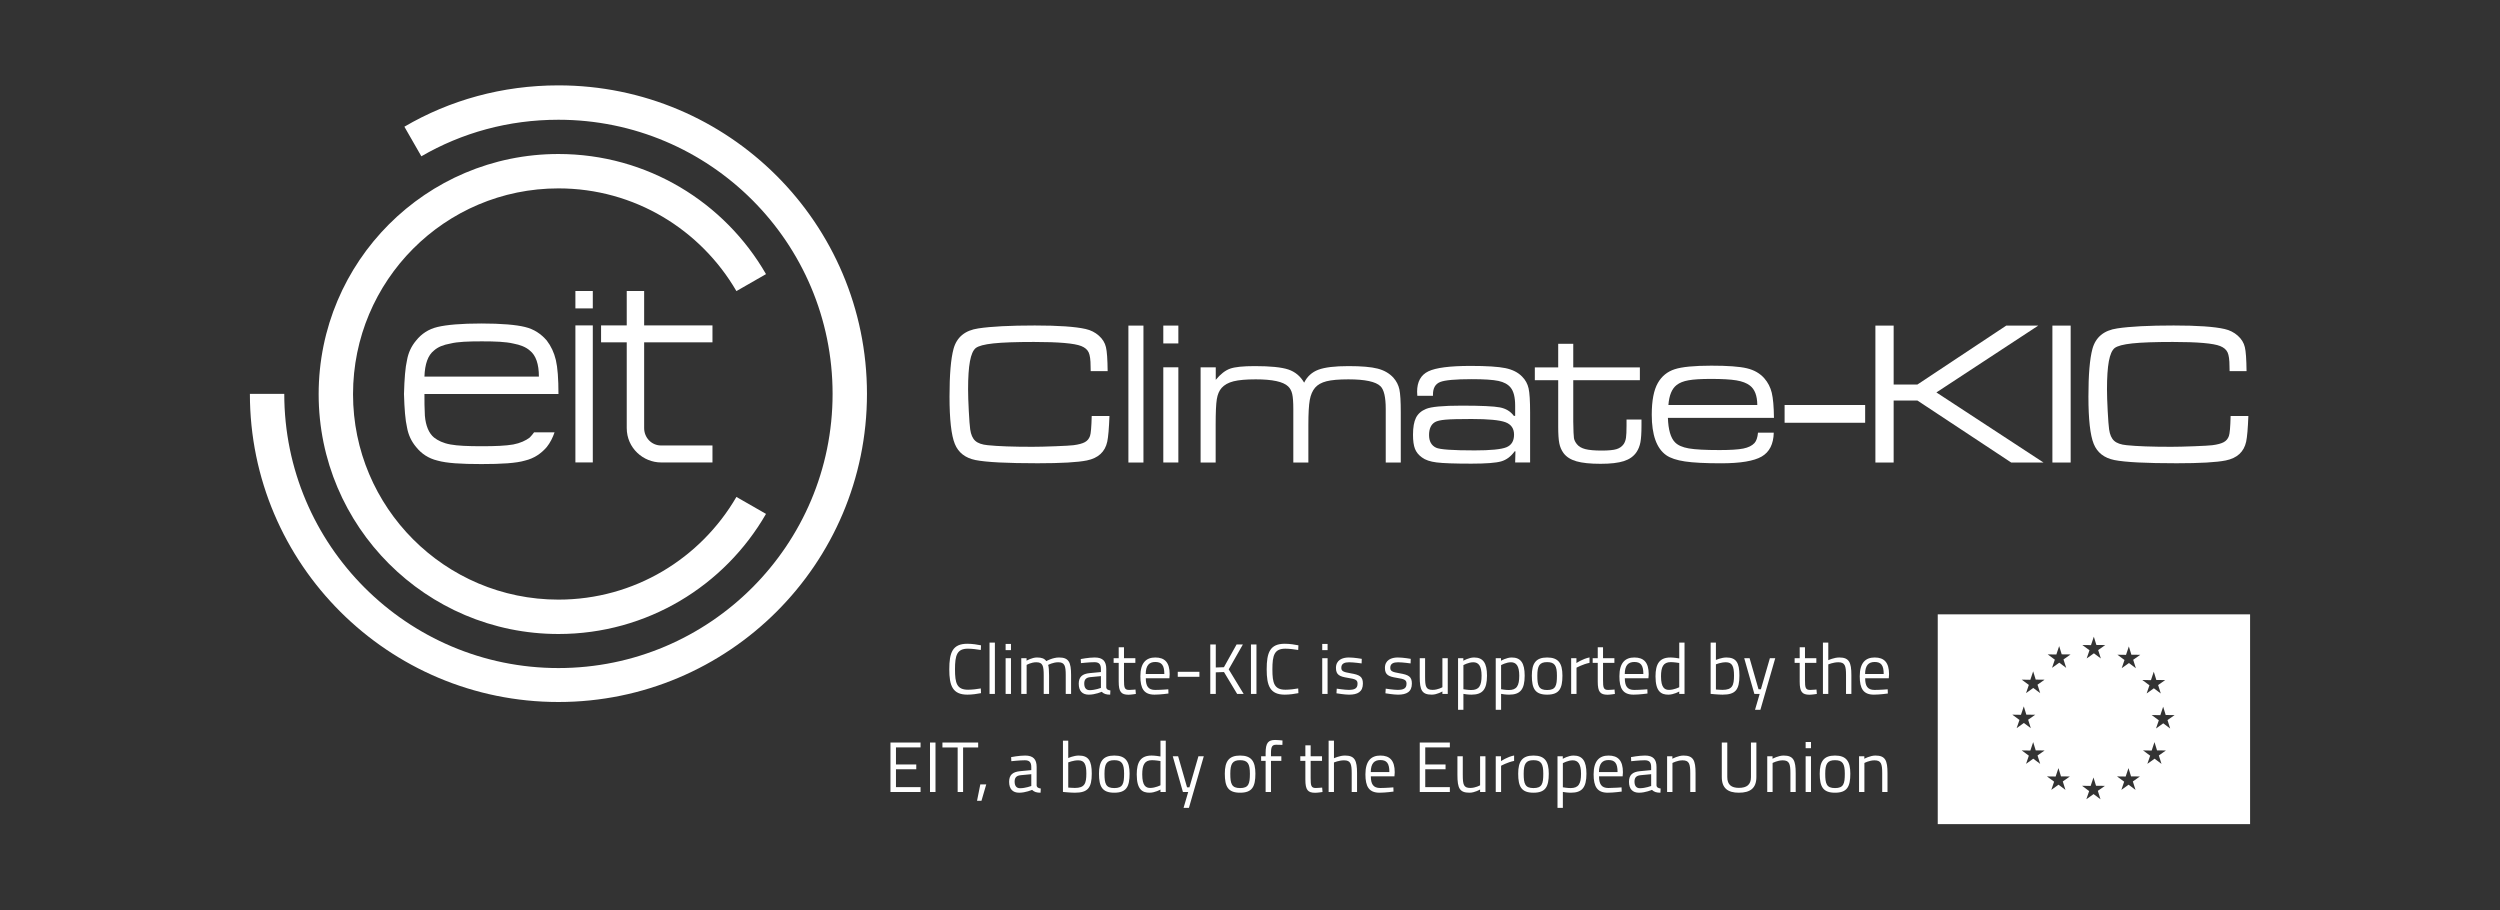 <?xml version="1.0" encoding="UTF-8"?>
<svg version="1.1" viewBox="0 0 250 91" xmlns="http://www.w3.org/2000/svg" xmlns:cc="http://creativecommons.org/ns#" xmlns:dc="http://purl.org/dc/elements/1.1/" xmlns:rdf="http://www.w3.org/1999/02/22-rdf-syntax-ns#">
<rect x="0" y="0" width="250" height="91" fill="#333333" stroke="none"/>
<defs>
<style>.cls-1{fill:#fff;fill-rule:evenodd}</style>
</defs>
<g transform="translate(0,-961.4)">
<g transform="matrix(1.177 0 0 -1.177 186.44 1040.6)">
<path d="m0 0v2.466s0.419 0.225 0.857 0.225c0.565 0 0.656-0.298 0.656-1.1v-1.591h0.449v1.604c0 1.081-0.188 1.493-1.026 1.493-0.45 0-0.942-0.273-0.942-0.273v0.212h-0.449v-3.036zm-2.496 0.334c-0.717 0-0.832 0.358-0.832 1.221 0 0.844 0.188 1.148 0.832 1.148 0.65 0 0.832-0.304 0.832-1.148 0-0.863-0.109-1.221-0.832-1.221m0 2.763c-0.96 0-1.299-0.497-1.299-1.542 0-1.106 0.279-1.615 1.299-1.615 1.027 0 1.3 0.509 1.3 1.615 0 1.045-0.334 1.542-1.3 1.542m-2.496 0.626h0.454v0.527h-0.454zm0-3.723h0.454v3.036h-0.454zm-2.807 0v2.466s0.42 0.225 0.857 0.225c0.566 0 0.657-0.298 0.657-1.1v-1.591h0.448v1.604c0 1.081-0.188 1.493-1.026 1.493-0.449 0-0.942-0.273-0.942-0.273v0.212h-0.449v-3.036zm-3.85 1.263v2.939h-0.467v-2.927c0-0.966 0.527-1.335 1.451-1.335 0.96 0 1.488 0.376 1.488 1.335v2.927h-0.461v-2.939c0-0.656-0.371-0.911-1.027-0.911-0.62 0-0.984 0.255-0.984 0.911m-4.659-1.263v2.466s0.42 0.225 0.857 0.225c0.565 0 0.656-0.298 0.656-1.1v-1.591h0.449v1.604c0 1.081-0.188 1.493-1.026 1.493-0.449 0-0.942-0.273-0.942-0.273v0.212h-0.449v-3.036zm-1.809 1.513v-1.003s-0.505-0.189-0.954-0.189c-0.31 0-0.462 0.207-0.462 0.56 0 0.334 0.146 0.511 0.517 0.547zm0.455 0.608c0 0.661-0.291 0.976-0.978 0.976-0.522 0-1.19-0.133-1.19-0.133l0.018-0.346s0.723 0.079 1.148 0.079c0.365 0 0.547-0.152 0.547-0.576v-0.261l-0.954-0.091c-0.626-0.061-0.929-0.316-0.929-0.9 0-0.614 0.303-0.929 0.856-0.929 0.547 0 1.094 0.242 1.094 0.242 0.182-0.182 0.4-0.242 0.722-0.242l0.018 0.357c-0.194 0.024-0.34 0.091-0.352 0.268zm-4.89-0.427c7e-3 0.735 0.298 1.021 0.815 1.021 0.534 0 0.765-0.267 0.765-1.021zm0.803-1.354c-0.596 0-0.796 0.34-0.796 0.991h2.004l0.024 0.345c0 0.996-0.412 1.421-1.22 1.421-0.772 0-1.269-0.443-1.269-1.597 0-1.033 0.297-1.56 1.202-1.56 0.492 0 1.184 0.096 1.184 0.096l-0.012 0.358s-0.662-0.054-1.117-0.054m-3.031 2.351c0.443 0 0.705-0.304 0.705-1.136 0-0.875-0.219-1.221-0.887-1.221-0.262 0-0.578 0.054-0.657 0.067v2.047s0.425 0.243 0.839 0.243m-1.294-4.04h0.455v1.355c0.085-0.018 0.395-0.066 0.681-0.066 0.935 0 1.323 0.424 1.323 1.615 0 1.075-0.333 1.542-1.098 1.542-0.45 0-0.912-0.279-0.912-0.279v0.218h-0.449zm-2.041 1.683c-0.716 0-0.832 0.358-0.832 1.221 0 0.844 0.188 1.148 0.832 1.148 0.651 0 0.833-0.304 0.833-1.148 0-0.863-0.11-1.221-0.833-1.221m0 2.763c-0.96 0-1.299-0.497-1.299-1.542 0-1.106 0.279-1.615 1.299-1.615 1.027 0 1.3 0.509 1.3 1.615 0 1.045-0.334 1.542-1.3 1.542m-3.206-3.097h0.454v2.229s0.535 0.298 1.106 0.413v0.461c-0.583-0.115-1.112-0.479-1.112-0.479v0.412h-0.448zm-1.33 3.036v-2.465s-0.383-0.226-0.833-0.226c-0.565 0-0.638 0.274-0.638 1.112v1.579h-0.455v-1.585c0-1.117 0.176-1.511 1.026-1.511 0.443 0 0.9 0.273 0.9 0.273v-0.213h0.455v3.036zm-5.127-3.036h2.557v0.413h-2.09v1.519h1.725v0.406h-1.725v1.452h2.09v0.412h-2.557zm-4.161 1.694c6e-3 0.735 0.298 1.021 0.814 1.021 0.535 0 0.766-0.267 0.766-1.021zm0.802-1.354c-0.595 0-0.796 0.34-0.796 0.991h2.005l0.024 0.345c0 0.996-0.413 1.421-1.221 1.421-0.771 0-1.269-0.443-1.269-1.597 0-1.033 0.298-1.56 1.202-1.56 0.493 0 1.185 0.096 1.185 0.096l-0.012 0.358s-0.662-0.054-1.118-0.054m-3.93-0.34v2.508s0.425 0.183 0.857 0.183c0.559 0 0.65-0.298 0.65-1.1v-1.591h0.455v1.604c0 1.081-0.194 1.493-1.026 1.493-0.45 0-0.936-0.23-0.936-0.23v1.494h-0.454v-4.361zm-1.014 2.643v0.393h-0.966v0.93h-0.449v-0.93h-0.431v-0.393h0.431v-1.599c0-0.874 0.213-1.11 0.838-1.11 0.212 0 0.62 0.066 0.62 0.066l-0.031 0.376s-0.371-0.036-0.54-0.036c-0.396 0-0.438 0.188-0.438 0.85v1.453zm-4.337 0h0.881v0.393h-0.881v0.268c0 0.565 0.11 0.711 0.45 0.711 0.182 0 0.522-0.012 0.522-0.012l6e-3 0.375c0 1e-3 -0.407 0.043-0.613 0.043-0.595 0-0.82-0.236-0.82-1.111v-0.274h-0.382v-0.393h0.382v-2.643h0.455zm-2.623-2.309c-0.717 0-0.833 0.358-0.833 1.221 0 0.844 0.189 1.148 0.833 1.148 0.65 0 0.832-0.304 0.832-1.148 0-0.863-0.109-1.221-0.832-1.221m0 2.763c-0.96 0-1.299-0.497-1.299-1.542 0-1.106 0.278-1.615 1.299-1.615 1.026 0 1.299 0.509 1.299 1.615 0 1.045-0.333 1.542-1.299 1.542m-5.721-0.061 0.862-3.036h0.449l-0.394-1.349h0.455l1.263 4.385h-0.455l-0.766-2.642h-0.2l-0.759 2.642zm-1.914-2.691c-0.358 0-0.68 0.165-0.68 1.149 0 0.79 0.188 1.209 0.826 1.209 0.249 0 0.626-0.055 0.723-0.073v-2.059s-0.437-0.226-0.869-0.226m1.318 4.016h-0.449v-1.343c-0.091 0.018-0.486 0.079-0.747 0.079-0.924 0-1.269-0.534-1.269-1.603 0-1.312 0.497-1.554 1.092-1.554 0.456 0 0.924 0.266 0.924 0.266v-0.206h0.449zm-4.373-4.027c-0.717 0-0.832 0.358-0.832 1.221 0 0.844 0.188 1.148 0.832 1.148 0.65 0 0.833-0.304 0.833-1.148 0-0.863-0.11-1.221-0.833-1.221m0 2.763c-0.96 0-1.299-0.497-1.299-1.542 0-1.106 0.279-1.615 1.299-1.615 1.027 0 1.3 0.509 1.3 1.615 0 1.045-0.334 1.542-1.3 1.542m-3.353-2.752c-0.164 0-0.559 0.031-0.559 0.031v2.139s0.426 0.176 0.845 0.176c0.535 0 0.693-0.34 0.693-1.124 0-0.851-0.146-1.222-0.979-1.222m0.335 2.752c-0.432 0-0.894-0.212-0.894-0.212v1.476h-0.449v-4.355s0.65-0.066 1.015-0.066c1.105 0 1.433 0.418 1.433 1.627 0 1.094-0.279 1.53-1.105 1.53m-4.033-1.584v-1.003s-0.504-0.189-0.954-0.189c-0.31 0-0.462 0.207-0.462 0.56 0 0.334 0.146 0.511 0.516 0.547zm0.455 0.608c0 0.661-0.291 0.976-0.978 0.976-0.522 0-1.19-0.133-1.19-0.133l0.018-0.346s0.723 0.079 1.148 0.079c0.365 0 0.547-0.152 0.547-0.576v-0.261l-0.954-0.091c-0.626-0.061-0.929-0.316-0.929-0.9 0-0.614 0.303-0.929 0.856-0.929 0.547 0 1.094 0.242 1.094 0.242 0.181-0.182 0.4-0.242 0.722-0.242l0.018 0.357c-0.194 0.024-0.34 0.091-0.352 0.268zm-5.065-2.868h0.376l0.407 1.396h-0.504zm-2.94 4.531h1.294v-3.784h0.461v3.784h1.281v0.418h-3.036zm-1.056-3.784h0.467v4.203h-0.467zm-3.359 0h2.556v0.413h-2.089v1.519h1.725v0.406h-1.725v1.452h2.089v0.412h-2.556z" fill="#fff"/>
</g>
<g transform="matrix(1.177 0 0 -1.177 186.51 1028.8)">
<path d="m0 0c6e-3 0.736 0.298 1.021 0.814 1.021 0.535 0 0.766-0.267 0.766-1.021zm0.802-1.354c-0.596 0-0.796 0.34-0.796 0.99h2.005l0.024 0.346c0 0.996-0.413 1.421-1.221 1.421-0.772 0-1.269-0.442-1.269-1.597 0-1.033 0.297-1.561 1.202-1.561 0.493 0 1.185 0.097 1.185 0.097l-0.013 0.358s-0.661-0.054-1.117-0.054m-3.93-0.34v2.508s0.425 0.183 0.857 0.183c0.559 0 0.65-0.298 0.65-1.099v-1.592h0.455v1.604c0 1.081-0.194 1.493-1.026 1.493-0.45 0-0.936-0.23-0.936-0.23v1.493h-0.455v-4.36zm-1.015 2.642v0.394h-0.965v0.93h-0.449v-0.93h-0.431v-0.394h0.431v-1.597c0-0.875 0.212-1.112 0.838-1.112 0.212 0 0.619 0.067 0.619 0.067l-0.03 0.376s-0.371-0.036-0.541-0.036c-0.395 0-0.437 0.188-0.437 0.85v1.452zm-6.127 0.394 0.862-3.036h0.45l-0.395-1.348h0.456l1.262 4.384h-0.455l-0.765-2.642h-0.2l-0.759 2.642zm-1.847-2.691c-0.164 0-0.559 0.031-0.559 0.031v2.139s0.426 0.176 0.845 0.176c0.534 0 0.693-0.34 0.693-1.124 0-0.851-0.146-1.222-0.979-1.222m0.334 2.752c-0.431 0-0.893-0.212-0.893-0.212v1.475h-0.448v-4.354s0.649-0.067 1.013-0.067c1.106 0 1.433 0.419 1.433 1.628 0 1.093-0.279 1.53-1.105 1.53m-4.877-2.752c-0.358 0-0.68 0.165-0.68 1.149 0 0.79 0.188 1.209 0.826 1.209 0.249 0 0.626-0.055 0.723-0.073v-2.06s-0.437-0.225-0.869-0.225m1.318 4.015h-0.449v-1.342c-0.091 0.018-0.486 0.079-0.747 0.079-0.923 0-1.269-0.534-1.269-1.603 0-1.312 0.497-1.555 1.093-1.555 0.455 0 0.923 0.267 0.923 0.267v-0.206h0.449zm-5.078-2.666c6e-3 0.736 0.298 1.021 0.815 1.021 0.534 0 0.765-0.267 0.765-1.021zm0.802-1.354c-0.595 0-0.796 0.34-0.796 0.99h2.005l0.024 0.346c0 0.996-0.412 1.421-1.22 1.421-0.772 0-1.27-0.442-1.27-1.597 0-1.033 0.297-1.561 1.203-1.561 0.492 0 1.184 0.097 1.184 0.097l-0.012 0.358s-0.662-0.054-1.118-0.054m-1.683 2.302v0.394h-0.965v0.93h-0.449v-0.93h-0.431v-0.394h0.431v-1.597c0-0.875 0.212-1.112 0.838-1.112 0.212 0 0.619 0.067 0.619 0.067l-0.03 0.376s-0.371-0.036-0.541-0.036c-0.395 0-0.437 0.188-0.437 0.85v1.452zm-3.673-2.642h0.455v2.229s0.534 0.298 1.105 0.413v0.461c-0.583-0.116-1.112-0.479-1.112-0.479v0.412h-0.448zm-2.041 0.333c-0.717 0-0.833 0.359-0.833 1.222 0 0.844 0.188 1.148 0.833 1.148 0.65 0 0.832-0.304 0.832-1.148 0-0.863-0.109-1.222-0.832-1.222m0 2.764c-0.96 0-1.3-0.497-1.3-1.542 0-1.106 0.279-1.616 1.3-1.616 1.026 0 1.299 0.51 1.299 1.616 0 1.045-0.333 1.542-1.299 1.542m-3.074-0.406c0.444 0 0.705-0.304 0.705-1.136 0-0.875-0.218-1.222-0.887-1.222-0.261 0-0.577 0.055-0.656 0.067v2.048s0.425 0.243 0.838 0.243m-1.293-4.039h0.455v1.354c0.085-0.018 0.395-0.067 0.681-0.067 0.935 0 1.323 0.425 1.323 1.616 0 1.075-0.334 1.542-1.099 1.542-0.449 0-0.912-0.279-0.912-0.279v0.218h-0.448zm-1.908 4.039c0.444 0 0.705-0.304 0.705-1.136 0-0.875-0.218-1.222-0.887-1.222-0.261 0-0.577 0.055-0.656 0.067v2.048s0.425 0.243 0.838 0.243m-1.293-4.039h0.455v1.354c0.085-0.018 0.395-0.067 0.681-0.067 0.935 0 1.323 0.425 1.323 1.616 0 1.075-0.333 1.542-1.099 1.542-0.449 0-0.911-0.279-0.911-0.279v0.218h-0.449zm-1.33 4.384v-2.466s-0.383-0.225-0.832-0.225c-0.566 0-0.639 0.274-0.639 1.112v1.579h-0.455v-1.585c0-1.118 0.176-1.512 1.026-1.512 0.444 0 0.9 0.273 0.9 0.273v-0.212h0.455v3.036zm-2.691-0.054s-0.643 0.115-1.099 0.115c-0.554 0-1.094-0.218-1.094-0.886 0-0.608 0.328-0.735 1.015-0.845 0.662-0.103 0.82-0.182 0.82-0.498 0-0.413-0.268-0.523-0.766-0.523-0.31 0-1.001 0.104-1.001 0.104l-0.025-0.394s0.68-0.116 1.069-0.116c0.729 0 1.178 0.237 1.178 0.947 0 0.59-0.285 0.742-1.045 0.869-0.644 0.11-0.79 0.189-0.79 0.474 0 0.359 0.286 0.462 0.663 0.462 0.389 0 1.063-0.097 1.063-0.097zm-4.161 0s-0.643 0.115-1.099 0.115c-0.553 0-1.093-0.218-1.093-0.886 0-0.608 0.328-0.735 1.014-0.845 0.663-0.103 0.82-0.182 0.82-0.498 0-0.413-0.267-0.523-0.765-0.523-0.31 0-1.002 0.104-1.002 0.104l-0.024-0.394s0.679-0.116 1.068-0.116c0.73 0 1.178 0.237 1.178 0.947 0 0.59-0.285 0.742-1.044 0.869-0.644 0.11-0.79 0.189-0.79 0.474 0 0.359 0.286 0.462 0.663 0.462 0.388 0 1.062-0.097 1.062-0.097zm-3.358 0.741h0.455v0.528h-0.455zm0-3.723h0.455v3.036h-0.455zm-2.041 0.467c-0.292-0.054-0.741-0.109-1.081-0.109-0.96 0-1.112 0.559-1.112 1.731 0 1.197 0.164 1.756 1.099 1.756 0.328 0 0.82-0.061 1.094-0.11l0.018 0.395c-0.267 0.055-0.729 0.133-1.16 0.133-1.263 0-1.536-0.752-1.536-2.174 0-1.385 0.279-2.15 1.536-2.15 0.401 0 0.862 0.067 1.16 0.128zm-4.014-0.467h0.467v4.203h-0.467zm-1.173 0h0.553l-1.27 2.089 1.203 2.113h-0.535l-1.075-1.931-0.692-0.024v1.955h-0.467v-4.202h0.467v1.835l0.698 0.024zm-5.047 1.458h1.84v0.424h-1.84zm-2.721 0.236c6e-3 0.736 0.297 1.021 0.814 1.021 0.535 0 0.766-0.267 0.766-1.021zm0.802-1.354c-0.596 0-0.796 0.34-0.796 0.99h2.004l0.024 0.346c0 0.996-0.412 1.421-1.22 1.421-0.772 0-1.269-0.442-1.269-1.597 0-1.033 0.297-1.561 1.202-1.561 0.492 0 1.184 0.097 1.184 0.097l-0.012 0.358s-0.661-0.054-1.117-0.054m-1.683 2.302v0.394h-0.966v0.93h-0.449v-0.93h-0.431v-0.394h0.431v-1.597c0-0.875 0.213-1.112 0.838-1.112 0.212 0 0.619 0.067 0.619 0.067l-0.03 0.376s-0.37-0.036-0.54-0.036c-0.395 0-0.438 0.188-0.438 0.85v1.452zm-2.927-1.129v-1.003s-0.504-0.189-0.954-0.189c-0.31 0-0.462 0.207-0.462 0.56 0 0.334 0.146 0.511 0.517 0.547zm0.455 0.608c0 0.661-0.291 0.976-0.978 0.976-0.522 0-1.19-0.133-1.19-0.133l0.018-0.346s0.723 0.079 1.148 0.079c0.365 0 0.547-0.152 0.547-0.576v-0.261l-0.954-0.091c-0.626-0.061-0.929-0.317-0.929-0.9 0-0.614 0.303-0.93 0.856-0.93 0.547 0 1.094 0.243 1.094 0.243 0.182-0.182 0.4-0.243 0.722-0.243l0.018 0.358c-0.194 0.024-0.34 0.091-0.352 0.268zm-6.766-2.121v2.466s0.382 0.225 0.814 0.225c0.553 0 0.638-0.286 0.638-1.124v-1.567h0.455v1.579c0 0.365-0.024 0.747-0.079 0.887 0 0 0.407 0.225 0.857 0.225 0.547 0 0.638-0.298 0.638-1.099v-1.592h0.454v1.604c0 1.099-0.199 1.493-1.026 1.493-0.54 0-1.081-0.309-1.081-0.309-0.157 0.218-0.382 0.309-0.789 0.309-0.432 0-0.887-0.273-0.887-0.273v0.212h-0.449v-3.036zm-1.785 3.723h0.455v0.528h-0.455zm0-3.723h0.455v3.036h-0.455zm-1.367 0h0.455v4.36h-0.455zm-0.741 0.467c-0.292-0.054-0.742-0.109-1.082-0.109-0.959 0-1.111 0.559-1.111 1.731 0 1.197 0.164 1.756 1.099 1.756 0.328 0 0.82-0.061 1.094-0.11l0.018 0.395c-0.268 0.055-0.729 0.133-1.16 0.133-1.264 0-1.536-0.752-1.536-2.174 0-1.385 0.279-2.15 1.536-2.15 0.4 0 0.862 0.067 1.16 0.128z" fill="#fff"/>
</g>
<path transform="translate(0,961.4)" d="m193.94 61.623v20.641h30.893v-20.641h-30.893zm15.443 2.045 0.254 0.828 0.889 0.01-0.709 0.5 0.268 0.842-0.693-0.518-0.723 0.514 0.279-0.818-0.713-0.527 0.865 0.014 0.283-0.844zm-3.467 0.939 0.256 0.828 0.887 0.01-0.709 0.498 0.27 0.844-0.693-0.52-0.723 0.516 0.279-0.818-0.715-0.529 0.867 0.014 0.281-0.842zm6.969 0.035 0.254 0.828 0.889 0.01-0.709 0.498 0.268 0.844-0.693-0.52-0.723 0.516 0.279-0.82-0.713-0.527 0.865 0.014 0.283-0.842zm-9.568 2.492 0.254 0.826 0.889 0.01-0.709 0.498 0.268 0.844-0.693-0.518-0.721 0.516 0.279-0.82-0.713-0.527 0.863 0.014 0.283-0.842zm12.061 0.035 0.254 0.828 0.887 0.01-0.707 0.498 0.268 0.844-0.693-0.52-0.723 0.516 0.281-0.818-0.715-0.529 0.865 0.016 0.283-0.844zm-12.998 3.467 0.254 0.828 0.889 0.01-0.709 0.498 0.268 0.844-0.693-0.52-0.723 0.516 0.281-0.818-0.715-0.529 0.865 0.014 0.283-0.842zm13.936 0.035 0.254 0.828 0.889 0.01-0.709 0.498 0.268 0.844-0.693-0.52-0.723 0.516 0.281-0.818-0.715-0.529 0.865 0.016 0.283-0.844zm-12.998 3.537 0.254 0.828 0.889 0.01-0.709 0.498 0.268 0.844-0.693-0.52-0.721 0.516 0.279-0.818-0.713-0.527 0.863 0.014 0.283-0.844zm12.131 0 0.254 0.828 0.889 0.01-0.707 0.498 0.266 0.844-0.693-0.52-0.721 0.516 0.281-0.818-0.715-0.527 0.865 0.014 0.281-0.844zm-9.604 2.6 0.254 0.828 0.889 0.01-0.709 0.498 0.268 0.844-0.693-0.52-0.723 0.518 0.281-0.82-0.715-0.527 0.867 0.012 0.281-0.842zm7.004 0 0.256 0.828 0.887 0.01-0.707 0.498 0.268 0.844-0.693-0.52-0.723 0.518 0.281-0.82-0.715-0.527 0.865 0.012 0.281-0.842zm-3.5 0.939 0.254 0.828 0.889 0.01-0.709 0.498 0.268 0.844-0.693-0.52-0.723 0.516 0.281-0.818-0.715-0.529 0.865 0.014 0.283-0.842z" fill="#fff"/>
<g transform="matrix(1.177 0 0 -1.177 193.94 1023)">
<path d="m0 0h26.256v-17.542h-26.256z" fill="none" stroke="#fff" stroke-miterlimit="10" stroke-width=".281"/>
</g>
<path d="m57.54 990.5h1.74v1.74h-1.74z" fill="#fff"/>
<path d="m57.54 993.94h1.74v13.703h-1.74z" fill="#fff"/>
<g transform="matrix(1.177 0 0 -1.177 62.674 990.5)">
<path d="m0 0h1.479v-2.921h5.805v-1.442h-5.805v-7.283c0-0.814 0.629-1.479 1.442-1.479h4.363v-1.442h-4.363c-1.516 0-2.921 1.22-2.921 2.921v7.283h-2.181v1.442h2.181z" fill="#fff" fill-rule="evenodd"/>
</g>
<g transform="matrix(1.177 0 0 -1.177 42.444 1000.8)">
<path d="m0 0h11.387c0 1.294-0.073 2.255-0.221 2.884-0.148 0.628-0.407 1.183-0.777 1.664-0.48 0.554-1.072 0.961-1.848 1.146-0.74 0.185-1.997 0.296-3.698 0.296-1.737 0-2.958-0.111-3.734-0.296s-1.368-0.592-1.811-1.146c-0.407-0.481-0.666-1.036-0.777-1.664-0.148-0.629-0.222-1.59-0.259-2.884 0.037-1.257 0.111-2.218 0.259-2.847 0.111-0.628 0.37-1.183 0.777-1.664 0.443-0.554 1.035-0.961 1.811-1.146 0.776-0.222 1.997-0.296 3.734-0.296 1.701 0 2.958 0.074 3.698 0.296 0.776 0.185 1.368 0.592 1.848 1.146 0.296 0.37 0.518 0.814 0.666 1.257h-1.738c-0.111-0.147-0.222-0.295-0.37-0.443-0.333-0.259-0.813-0.481-1.405-0.592-0.628-0.111-1.516-0.148-2.662-0.148-1.183 0-2.07 0.037-2.662 0.148-0.628 0.111-1.072 0.333-1.405 0.592-0.443 0.37-0.702 0.998-0.776 1.848-0.037 0.592-0.037 1.258-0.037 1.849m9.724 1.479h-9.724c0.037 1.072 0.296 1.812 0.813 2.218 0.333 0.296 0.777 0.481 1.405 0.592 0.592 0.148 1.479 0.185 2.662 0.185 1.146 0 2.034-0.037 2.662-0.185 0.592-0.111 1.072-0.296 1.405-0.592 0.518-0.406 0.777-1.146 0.777-2.218" fill="#fff"/>
</g>
<g transform="matrix(1.177 0 0 -1.177 55.843 1031.6)">
<path d="m0 0c14.456 0 26.214 11.72 26.214 26.177 0 14.493-11.758 26.213-26.214 26.213-4.77 0-9.243-1.257-13.088-3.512l1.442-2.514c3.438 1.996 7.394 3.105 11.646 3.105 12.866 0 23.293-10.426 23.293-23.292 0-12.83-10.427-23.293-23.293-23.293s-23.293 10.463-23.293 23.293h-2.921c0-14.457 11.758-26.177 26.214-26.177" fill="#fff" fill-rule="evenodd"/>
</g>
<g transform="matrix(1.177 0 0 -1.177 55.843 1024.8)">
<path d="m0 0c7.542 0 14.123 4.104 17.636 10.204l-2.514 1.442c-3.032-5.213-8.652-8.725-15.122-8.725-9.65 0-17.451 7.838-17.451 17.451 0 9.65 7.801 17.488 17.451 17.488 6.47 0 12.09-3.512 15.122-8.726l2.514 1.442c-3.513 6.101-10.094 10.205-17.636 10.205-11.24 0-20.372-9.132-20.372-20.409 0-11.24 9.132-20.372 20.372-20.372" fill="#fff" fill-rule="evenodd"/>
</g>
<g transform="matrix(1.177 0 0 -1.177 109.17 1003)">
<path d="m0 0h1.509c-0.04-1.057-0.102-1.785-0.188-2.183-0.187-0.864-0.764-1.395-1.73-1.593-0.784-0.16-2.18-0.239-4.186-0.239-2.603 0-4.362 0.09-5.277 0.272-0.87 0.176-1.455 0.632-1.756 1.369-0.301 0.736-0.452 2.078-0.452 4.028 0 1.858 0.114 3.208 0.341 4.049 0.273 0.995 0.975 1.574 2.106 1.739 1.091 0.165 2.69 0.248 4.799 0.248 2.012 0 3.453-0.1 4.323-0.299 0.431-0.097 0.805-0.286 1.121-0.567 0.315-0.281 0.515-0.606 0.6-0.976 0.086-0.347 0.134-1.026 0.145-2.037h-1.44c-6e-3 0.198-9e-3 0.332-9e-3 0.4 0 0.557-0.054 0.954-0.162 1.189-0.108 0.236-0.318 0.417-0.631 0.542-0.574 0.233-1.915 0.349-4.023 0.349-1.53 0-2.677-0.041-3.445-0.123-0.767-0.083-1.267-0.215-1.5-0.397-0.222-0.182-0.385-0.557-0.49-1.125s-0.158-1.358-0.158-2.37c0-0.477 0.02-1.094 0.06-1.85 0.039-0.756 0.079-1.276 0.119-1.56 0.063-0.449 0.206-0.774 0.431-0.976 0.224-0.202 0.578-0.326 1.061-0.371 0.881-0.091 2.14-0.136 3.777-0.136 0.5 0 1.155 0.015 1.965 0.047 0.809 0.031 1.325 0.061 1.547 0.089 0.432 0.057 0.753 0.144 0.963 0.26 0.211 0.116 0.355 0.291 0.435 0.524 0.074 0.205 0.122 0.77 0.145 1.697" fill="#fff"/>
</g>
<path d="m112.84 993.96h1.505v13.693h-1.505z" fill="#fff"/>
<path d="m116.33 998.13h1.505v9.519h-1.505zm0-4.172h1.505v1.786h-1.505z" fill="#fff"/>
<g transform="matrix(1.177 0 0 -1.177 120.06 998.13)">
<path d="m0 0h1.287v-1.066c0.404 0.489 0.81 0.806 1.22 0.951 0.408 0.145 1.108 0.217 2.096 0.217 1.325 0 2.275-0.096 2.852-0.289 0.577-0.194 1.024-0.566 1.343-1.117 0.261 0.528 0.665 0.895 1.21 1.099 0.546 0.205 1.398 0.307 2.558 0.307 1.103 0 1.928-0.071 2.476-0.213 0.549-0.142 0.994-0.398 1.335-0.767 0.261-0.296 0.431-0.627 0.511-0.993 0.08-0.367 0.119-1.022 0.119-1.965v-4.254h-1.278v4.552c0 0.994-0.148 1.637-0.444 1.927-0.397 0.392-1.307 0.588-2.728 0.588-0.812 0-1.432-0.054-1.858-0.162s-0.75-0.29-0.972-0.546c-0.222-0.261-0.372-0.609-0.452-1.044-0.079-0.435-0.119-1.144-0.119-2.127v-3.188h-1.279v4.552c0 0.574-0.031 0.998-0.093 1.27-0.063 0.273-0.18 0.489-0.35 0.648-0.415 0.398-1.33 0.597-2.745 0.597-0.819 0-1.448-0.055-1.889-0.166-0.44-0.111-0.78-0.3-1.018-0.567-0.205-0.233-0.34-0.552-0.405-0.955-0.066-0.404-0.098-1.134-0.098-2.191v-3.188h-1.279z" fill="#fff"/>
</g>
<g transform="matrix(1.177 0 0 -1.177 147.15 1003.3)">
<path d="m0 0c-1.052 0-1.787-0.019-2.208-0.056s-0.719-0.106-0.895-0.208c-0.336-0.199-0.503-0.566-0.503-1.1 0-0.529 0.199-0.887 0.597-1.074 0.324-0.154 1.415-0.23 3.273-0.23 1.359 0 2.256 0.088 2.694 0.264s0.657 0.534 0.657 1.074c0 0.523-0.244 0.875-0.734 1.057-0.489 0.182-1.449 0.273-2.881 0.273m-3.274 1.969h-1.329c-0.012 0.148-0.018 0.265-0.018 0.35 0 0.846 0.319 1.423 0.955 1.73 0.637 0.307 1.83 0.461 3.581 0.461 1.375 0 2.364-0.063 2.966-0.188 0.603-0.125 1.075-0.364 1.416-0.716 0.284-0.284 0.468-0.62 0.554-1.006 0.085-0.387 0.128-1.063 0.128-2.029v-4.262h-1.27l0.025 0.946h-0.068c-0.318-0.444-0.701-0.729-1.147-0.857s-1.288-0.192-2.527-0.192c-1.416 0-2.399 0.034-2.95 0.103-0.551 0.068-0.969 0.21-1.254 0.426-0.284 0.204-0.481 0.448-0.592 0.733-0.111 0.284-0.166 0.682-0.166 1.194 0 0.625 0.084 1.105 0.251 1.44 0.168 0.336 0.451 0.586 0.849 0.751 0.431 0.187 1.44 0.281 3.026 0.281 1.659 0 2.745-0.05 3.257-0.149 0.511-0.1 0.906-0.34 1.185-0.721h0.111v0.87c0 0.71-0.128 1.222-0.384 1.534-0.227 0.279-0.573 0.468-1.036 0.567s-1.22 0.149-2.272 0.149c-1.381 0-2.275-0.081-2.681-0.243s-0.61-0.515-0.61-1.061z" fill="#fff"/>
</g>
<g transform="matrix(1.177 0 0 -1.177 155.82 995.78)">
<path d="m0 0h1.279v-2.004h5.66v-1.091h-5.66v-3.512c0.011-0.767 0.031-1.236 0.059-1.407 0.029-0.17 0.111-0.341 0.248-0.511 0.159-0.199 0.397-0.34 0.716-0.422 0.318-0.083 0.784-0.124 1.398-0.124 0.574 0 0.992 0.04 1.253 0.12 0.261 0.079 0.466 0.224 0.614 0.434 0.097 0.148 0.16 0.324 0.192 0.529 0.031 0.204 0.047 0.551 0.047 1.04v0.512h1.27v-0.512c0-0.62-0.03-1.09-0.089-1.411-0.061-0.321-0.172-0.604-0.337-0.848-0.239-0.353-0.594-0.605-1.066-0.759-0.472-0.153-1.134-0.23-1.987-0.23-0.874 0-1.558 0.071-2.049 0.213-0.492 0.142-0.857 0.375-1.096 0.699-0.176 0.239-0.295 0.514-0.358 0.827-0.063 0.312-0.094 0.787-0.094 1.424v3.938h-1.986v1.091h1.986z" fill="#fff"/>
</g>
<g transform="matrix(1.177 0 0 -1.177 175.73 1001.9)">
<path d="m0 0c-6e-3 0.79-0.216 1.341-0.631 1.654-0.273 0.21-0.655 0.357-1.147 0.439-0.491 0.082-1.211 0.123-2.161 0.123-0.83 0-1.461-0.038-1.897-0.115-0.434-0.076-0.774-0.211-1.018-0.405-0.404-0.312-0.637-0.878-0.699-1.696zm0.059-2.353h1.339c-0.023-0.966-0.363-1.641-1.023-2.025-0.659-0.383-1.807-0.575-3.444-0.575-1.353 0-2.38 0.053-3.082 0.158s-1.232 0.282-1.59 0.532c-0.818 0.58-1.227 1.725-1.227 3.436 0 1.199 0.173 2.1 0.52 2.703 0.329 0.573 0.805 0.961 1.428 1.163 0.621 0.202 1.661 0.303 3.115 0.303 1.393 0 2.399-0.074 3.018-0.222 0.62-0.148 1.114-0.432 1.484-0.853 0.307-0.352 0.517-0.761 0.631-1.227 0.113-0.466 0.175-1.176 0.187-2.131h-9.011c0.034-1.006 0.233-1.697 0.597-2.072 0.244-0.256 0.635-0.43 1.172-0.524s1.411-0.141 2.621-0.141c0.916 0 1.586 0.043 2.012 0.128 0.427 0.085 0.745 0.242 0.955 0.469 0.159 0.176 0.259 0.469 0.298 0.878" fill="#fff"/>
</g>
<path d="m178.46 1001.9h8.055v1.776h-8.055z" fill="#fff"/>
<g transform="matrix(1.177 0 0 -1.177 187.54 993.96)">
<path d="m0 0h1.551v-5.004h2.021l7.544 5.004h2.72l-8.653-5.678 9.105-5.959h-2.745l-7.971 5.269h-2.021v-5.269h-1.551z" fill="#fff"/>
</g>
<path d="m205.24 993.96h1.826v13.693h-1.826z" fill="#fff"/>
<g transform="matrix(1.177 0 0 -1.177 223.06 1003)">
<path d="m0 0h1.509c-0.04-1.057-0.102-1.785-0.188-2.183-0.187-0.864-0.764-1.395-1.73-1.593-0.785-0.16-2.18-0.239-4.186-0.239-2.603 0-4.362 0.09-5.277 0.272-0.87 0.176-1.455 0.632-1.756 1.369-0.301 0.736-0.452 2.078-0.452 4.028 0 1.858 0.114 3.208 0.341 4.049 0.273 0.995 0.975 1.574 2.106 1.739 1.091 0.165 2.69 0.248 4.8 0.248 2.011 0 3.452-0.1 4.322-0.299 0.431-0.097 0.805-0.286 1.121-0.567 0.315-0.281 0.515-0.606 0.6-0.976 0.086-0.347 0.134-1.026 0.145-2.037h-1.44c-6e-3 0.198-9e-3 0.332-9e-3 0.4 0 0.557-0.054 0.954-0.162 1.189-0.108 0.236-0.318 0.417-0.63 0.542-0.575 0.233-1.916 0.349-4.024 0.349-1.53 0-2.677-0.041-3.444-0.123-0.768-0.083-1.268-0.215-1.501-0.397-0.222-0.182-0.385-0.557-0.491-1.125-0.104-0.568-0.157-1.358-0.157-2.37 0-0.477 0.02-1.094 0.06-1.85 0.039-0.756 0.08-1.276 0.119-1.56 0.063-0.449 0.206-0.774 0.431-0.976 0.224-0.202 0.578-0.326 1.061-0.371 0.881-0.091 2.14-0.136 3.777-0.136 0.5 0 1.155 0.015 1.965 0.047 0.809 0.031 1.325 0.061 1.547 0.089 0.432 0.057 0.753 0.144 0.963 0.26 0.211 0.116 0.355 0.291 0.435 0.524 0.074 0.205 0.123 0.77 0.145 1.697" fill="#fff"/>
</g>
</g>
</svg>

